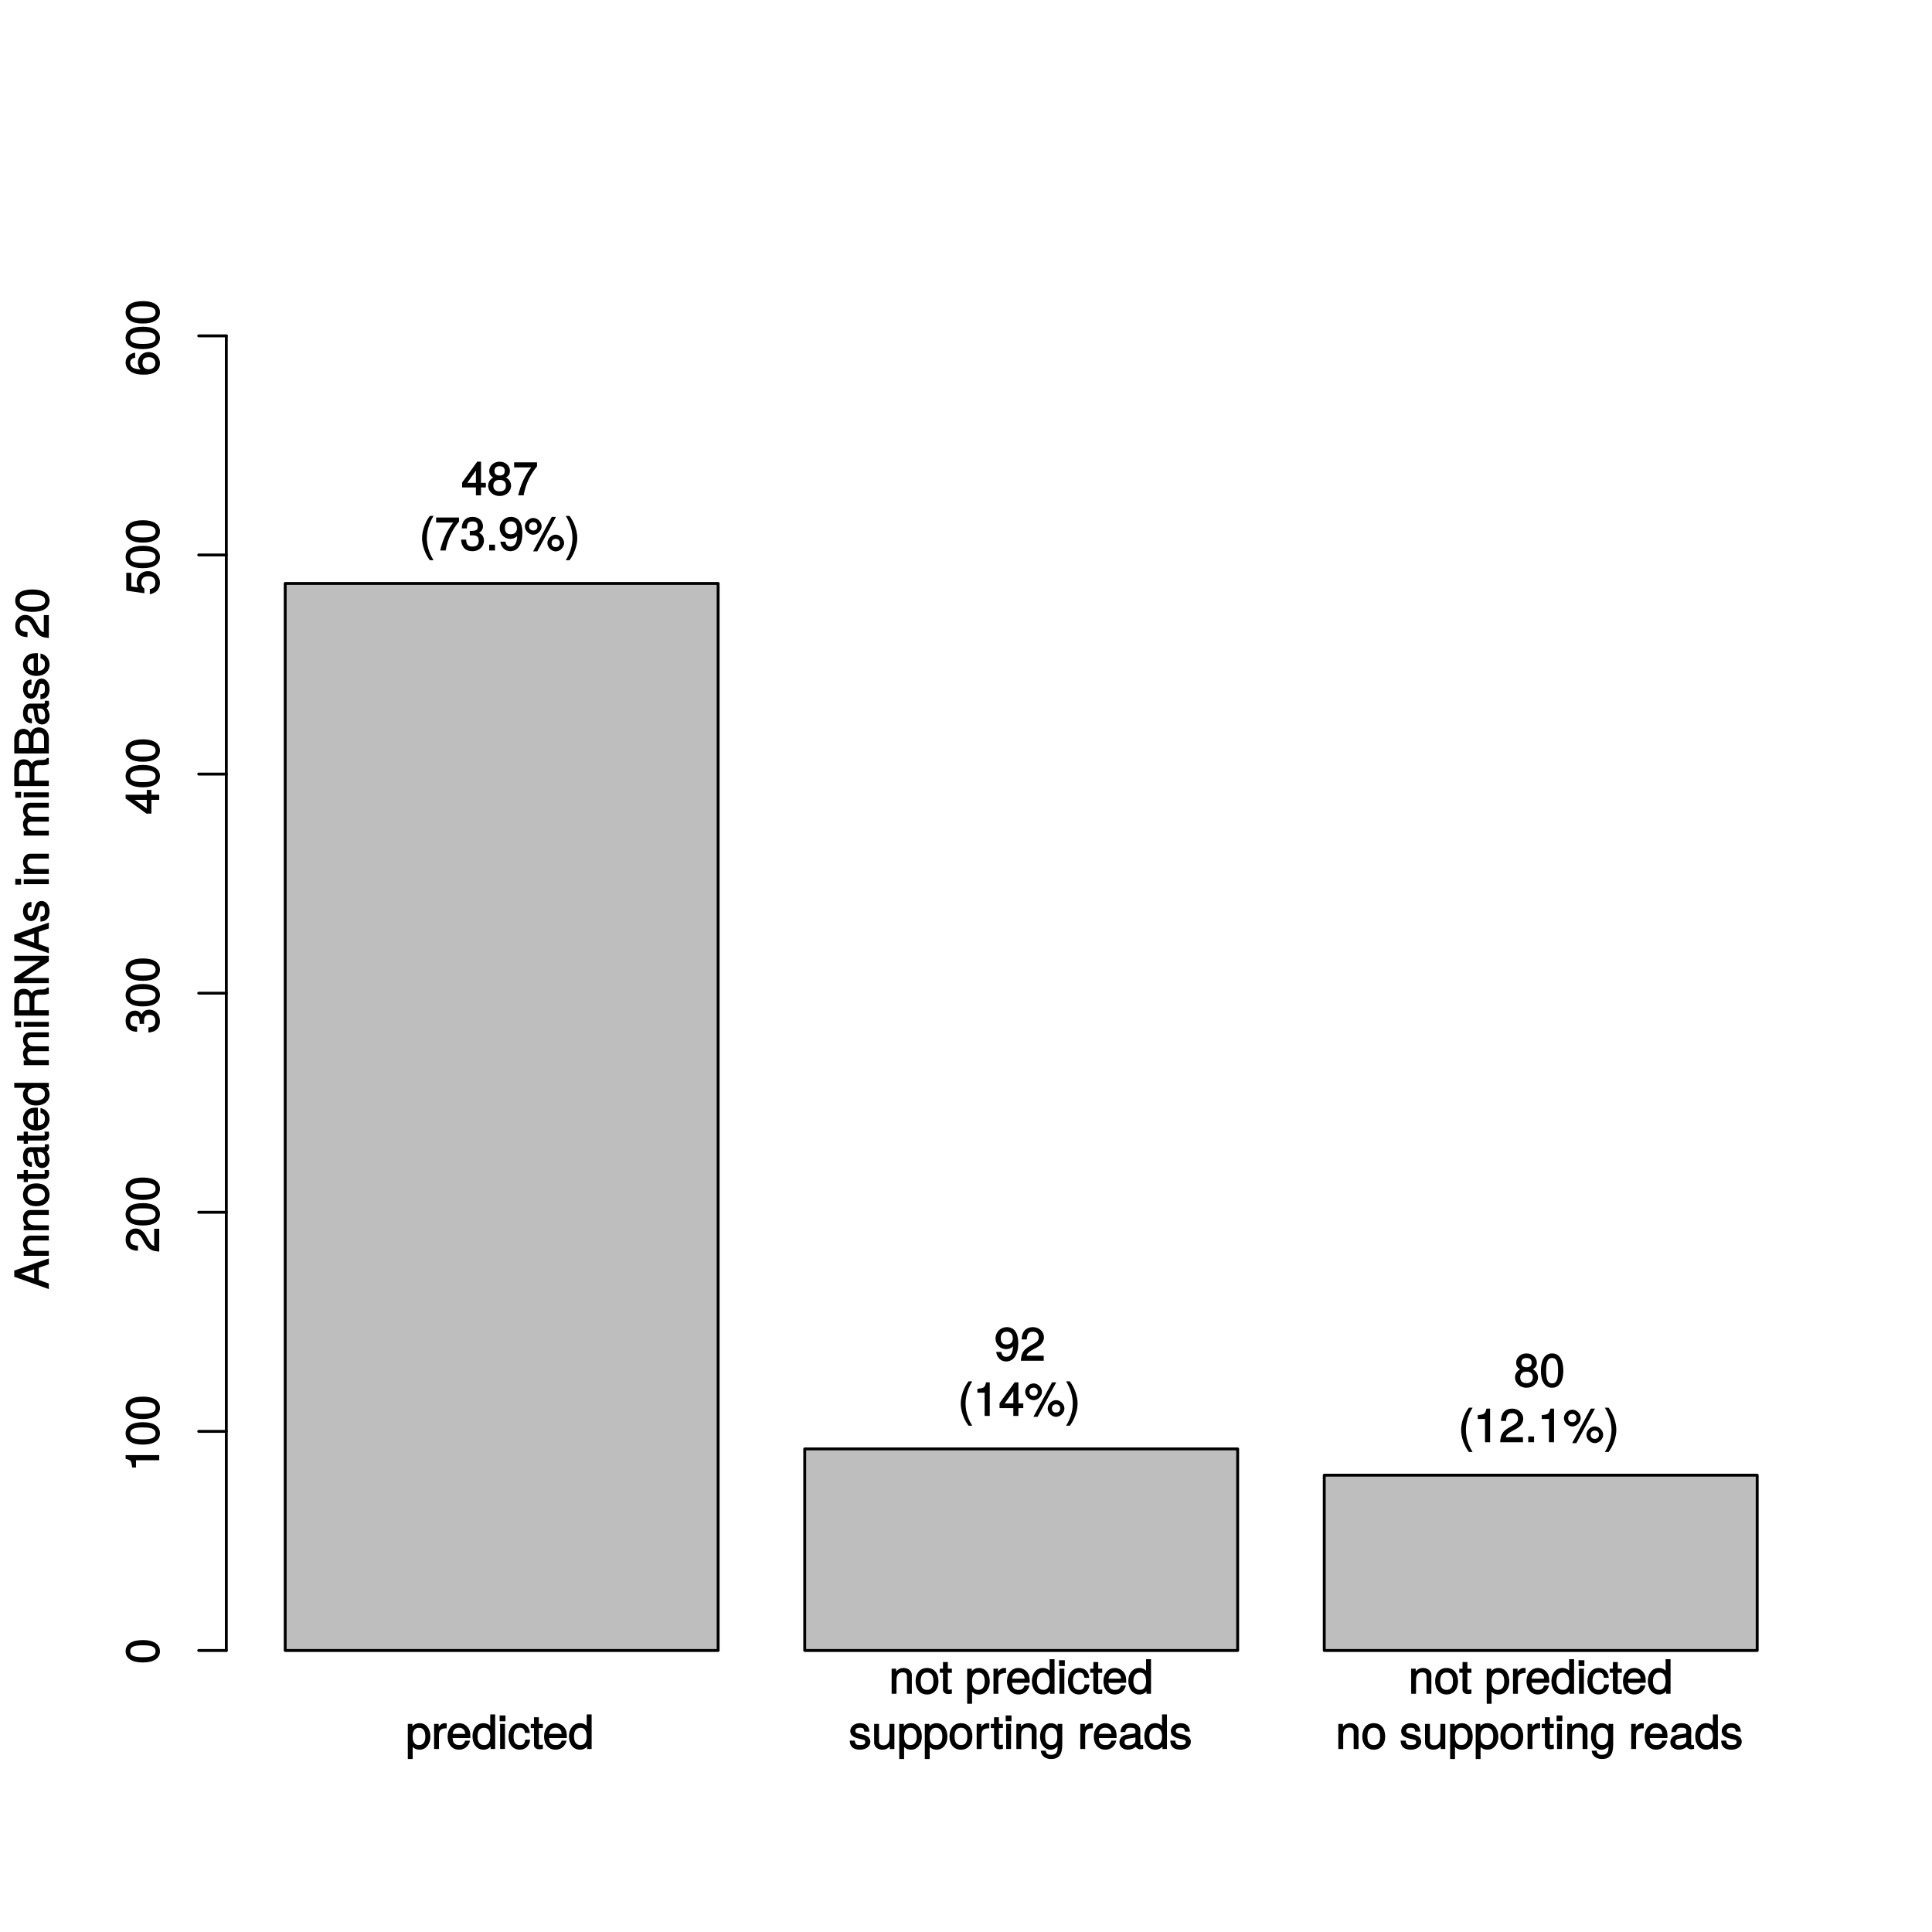 <?xml version="1.0" encoding="UTF-8"?>
<svg xmlns="http://www.w3.org/2000/svg" xmlns:xlink="http://www.w3.org/1999/xlink" width="504pt" height="504pt" viewBox="0 0 504 504" version="1.1">
<defs>
<g>
<symbol overflow="visible" id="glyph0-0">
<path style="stroke:none;" d=""/>
</symbol>
<symbol overflow="visible" id="glyph0-1">
<path style="stroke:none;" d="M 6.406 -3.219 C 6.406 -5.328 5.25 -6.734 3.578 -6.734 C 2.719 -6.734 1.938 -6.312 1.469 -5.562 L 1.703 -5.469 L 1.703 -6.547 L 0.516 -6.547 L 0.516 2.609 L 1.781 2.609 L 1.781 -0.891 L 1.547 -0.797 C 2.078 -0.141 2.766 0.188 3.594 0.188 C 5.203 0.188 6.406 -1.219 6.406 -3.219 Z M 5.094 -3.234 C 5.094 -1.812 4.5 -1.016 3.406 -1.016 C 2.359 -1.016 1.781 -1.75 1.781 -3.234 C 1.781 -4.703 2.359 -5.531 3.406 -5.531 C 4.516 -5.531 5.094 -4.734 5.094 -3.234 Z M 5.094 -3.234 "/>
</symbol>
<symbol overflow="visible" id="glyph0-2">
<path style="stroke:none;" d="M 3.984 -5.547 L 3.984 -6.688 C 3.688 -6.719 3.594 -6.734 3.469 -6.734 C 2.812 -6.734 2.219 -6.312 1.641 -5.375 L 1.891 -5.281 L 1.891 -6.547 L 0.703 -6.547 L 0.703 0 L 1.969 0 L 1.969 -3.391 C 1.969 -4.812 2.297 -5.391 3.984 -5.406 Z M 3.984 -5.547 "/>
</symbol>
<symbol overflow="visible" id="glyph0-3">
<path style="stroke:none;" d="M 6.281 -2.984 C 6.281 -3.906 6.219 -4.469 6.031 -4.938 C 5.625 -5.969 4.531 -6.734 3.359 -6.734 C 1.609 -6.734 0.344 -5.297 0.344 -3.234 C 0.344 -1.172 1.578 0.188 3.344 0.188 C 4.781 0.188 5.906 -0.766 6.188 -2.172 L 4.922 -2.172 C 4.594 -1.219 4.172 -1.016 3.375 -1.016 C 2.328 -1.016 1.688 -1.547 1.656 -2.859 L 6.281 -2.859 Z M 5.188 -3.781 C 5.188 -3.781 4.984 -3.922 4.984 -3.938 L 1.688 -3.938 C 1.766 -4.922 2.344 -5.547 3.344 -5.547 C 4.328 -5.547 4.938 -4.859 4.938 -3.875 Z M 5.188 -3.781 "/>
</symbol>
<symbol overflow="visible" id="glyph0-4">
<path style="stroke:none;" d="M 6.078 -0.125 L 6.078 -9.016 L 4.797 -9.016 L 4.797 -5.625 L 5.047 -5.719 C 4.625 -6.359 3.859 -6.734 3.016 -6.734 C 1.375 -6.734 0.172 -5.344 0.172 -3.344 C 0.172 -1.219 1.359 0.188 3.047 0.188 C 3.906 0.188 4.609 -0.188 5.141 -0.953 L 4.906 -1.062 L 4.906 0 L 6.078 0 Z M 4.797 -3.25 C 4.797 -1.797 4.25 -1.016 3.188 -1.016 C 2.094 -1.016 1.484 -1.812 1.484 -3.281 C 1.484 -4.734 2.094 -5.531 3.188 -5.531 C 4.266 -5.531 4.797 -4.703 4.797 -3.25 Z M 4.797 -3.25 "/>
</symbol>
<symbol overflow="visible" id="glyph0-5">
<path style="stroke:none;" d="M 1.969 -0.125 L 1.969 -6.547 L 0.703 -6.547 L 0.703 0 L 1.969 0 Z M 2.094 -7.375 L 2.094 -8.75 L 0.578 -8.75 L 0.578 -7.234 L 2.094 -7.234 Z M 2.094 -7.375 "/>
</symbol>
<symbol overflow="visible" id="glyph0-6">
<path style="stroke:none;" d="M 5.719 -2.422 L 4.594 -2.422 C 4.406 -1.281 4.031 -1.016 3.188 -1.016 C 2.078 -1.016 1.547 -1.734 1.547 -3.219 C 1.547 -4.781 2.062 -5.547 3.156 -5.547 C 4 -5.547 4.375 -5.188 4.531 -4.172 L 5.797 -4.172 C 5.656 -5.844 4.578 -6.734 3.172 -6.734 C 1.469 -6.734 0.234 -5.297 0.234 -3.219 C 0.234 -1.188 1.453 0.188 3.156 0.188 C 4.656 0.188 5.734 -0.859 5.875 -2.422 Z M 5.719 -2.422 "/>
</symbol>
<symbol overflow="visible" id="glyph0-7">
<path style="stroke:none;" d="M 3.188 -0.125 L 3.188 -1.156 C 2.922 -1.062 2.766 -1.062 2.562 -1.062 C 2.141 -1.062 2.141 -1.047 2.141 -1.484 L 2.141 -5.469 L 3.188 -5.469 L 3.188 -6.547 L 2.141 -6.547 L 2.141 -8.281 L 0.875 -8.281 L 0.875 -6.547 L 0.031 -6.547 L 0.031 -5.469 L 0.875 -5.469 L 0.875 -1.047 C 0.875 -0.406 1.453 0.078 2.234 0.078 C 2.469 0.078 2.719 0.062 3.188 -0.031 Z M 3.188 -0.125 "/>
</symbol>
<symbol overflow="visible" id="glyph0-8">
<path style="stroke:none;" d="M 5.969 -0.125 L 5.969 -4.891 C 5.969 -5.922 5.062 -6.734 3.859 -6.734 C 2.922 -6.734 2.203 -6.344 1.656 -5.453 L 1.891 -5.359 L 1.891 -6.547 L 0.703 -6.547 L 0.703 0 L 1.969 0 L 1.969 -3.594 C 1.969 -4.891 2.531 -5.594 3.547 -5.594 C 4.344 -5.594 4.703 -5.25 4.703 -4.484 L 4.703 0 L 5.969 0 Z M 5.969 -0.125 "/>
</symbol>
<symbol overflow="visible" id="glyph0-9">
<path style="stroke:none;" d="M 6.25 -3.234 C 6.25 -5.406 5.078 -6.734 3.266 -6.734 C 1.5 -6.734 0.281 -5.391 0.281 -3.281 C 0.281 -1.156 1.484 0.188 3.281 0.188 C 5.047 0.188 6.25 -1.156 6.25 -3.234 Z M 4.938 -3.234 C 4.938 -1.766 4.375 -1.016 3.281 -1.016 C 2.156 -1.016 1.609 -1.75 1.609 -3.281 C 1.609 -4.781 2.156 -5.547 3.281 -5.547 C 4.406 -5.547 4.938 -4.797 4.938 -3.234 Z M 4.938 -3.234 "/>
</symbol>
<symbol overflow="visible" id="glyph0-10">
<path style="stroke:none;" d=""/>
</symbol>
<symbol overflow="visible" id="glyph0-11">
<path style="stroke:none;" d="M 5.641 -1.891 C 5.641 -2.828 4.984 -3.438 3.734 -3.734 L 2.766 -3.953 C 1.953 -4.156 1.734 -4.281 1.734 -4.734 C 1.734 -5.297 2.125 -5.547 2.938 -5.547 C 3.75 -5.547 4.031 -5.328 4.062 -4.531 L 5.391 -4.531 C 5.375 -5.906 4.422 -6.734 2.969 -6.734 C 1.516 -6.734 0.422 -5.844 0.422 -4.688 C 0.422 -3.703 1.062 -3.094 2.562 -2.734 L 3.484 -2.516 C 4.188 -2.344 4.312 -2.266 4.312 -1.812 C 4.312 -1.219 3.875 -1.016 3 -1.016 C 2.094 -1.016 1.734 -1.094 1.578 -2.188 L 0.266 -2.188 C 0.312 -0.594 1.266 0.188 2.922 0.188 C 4.5 0.188 5.641 -0.688 5.641 -1.891 Z M 5.641 -1.891 "/>
</symbol>
<symbol overflow="visible" id="glyph0-12">
<path style="stroke:none;" d="M 5.922 -0.125 L 5.922 -6.547 L 4.641 -6.547 L 4.641 -2.953 C 4.641 -1.672 4.109 -0.953 3.078 -0.953 C 2.281 -0.953 1.906 -1.312 1.906 -2.062 L 1.906 -6.547 L 0.641 -6.547 L 0.641 -1.672 C 0.641 -0.625 1.562 0.188 2.781 0.188 C 3.703 0.188 4.391 -0.188 4.984 -1.016 L 4.734 -1.109 L 4.734 0 L 5.922 0 Z M 5.922 -0.125 "/>
</symbol>
<symbol overflow="visible" id="glyph0-13">
<path style="stroke:none;" d="M 6 -1.156 L 6 -6.547 L 4.797 -6.547 L 4.797 -5.516 L 5.047 -5.609 C 4.531 -6.344 3.828 -6.734 3.031 -6.734 C 1.422 -6.734 0.203 -5.25 0.203 -3.219 C 0.203 -1.234 1.469 0.188 2.938 0.188 C 3.734 0.188 4.375 -0.188 5.047 -0.984 L 4.797 -1.078 L 4.797 -0.656 C 4.797 1.016 4.266 1.516 3.094 1.516 C 2.297 1.516 1.828 1.359 1.688 0.453 L 0.391 0.453 C 0.516 1.781 1.578 2.609 3.062 2.609 C 5.031 2.609 6 1.609 6 -1.156 Z M 4.703 -3.234 C 4.703 -1.734 4.203 -1.016 3.141 -1.016 C 2.047 -1.016 1.531 -1.75 1.531 -3.281 C 1.531 -4.781 2.062 -5.547 3.125 -5.547 C 4.219 -5.547 4.703 -4.766 4.703 -3.234 Z M 4.703 -3.234 "/>
</symbol>
<symbol overflow="visible" id="glyph0-14">
<path style="stroke:none;" d="M 6.547 -0.156 L 6.547 -1.078 C 6.312 -1.016 6.266 -1.016 6.203 -1.016 C 5.859 -1.016 5.797 -1.062 5.797 -1.375 L 5.797 -4.891 C 5.797 -6 4.844 -6.734 3.297 -6.734 C 1.781 -6.734 0.703 -6.016 0.641 -4.422 L 1.906 -4.422 C 2 -5.328 2.328 -5.547 3.266 -5.547 C 4.156 -5.547 4.531 -5.344 4.531 -4.734 L 4.531 -4.469 C 4.531 -4.062 4.422 -4.016 3.625 -3.906 C 2.203 -3.734 1.984 -3.688 1.609 -3.531 C 0.875 -3.234 0.359 -2.531 0.359 -1.766 C 0.359 -0.625 1.297 0.188 2.562 0.188 C 3.375 0.188 4.25 -0.188 4.625 -0.594 C 4.672 -0.391 5.25 0.078 5.734 0.078 C 5.938 0.078 6.094 0.062 6.547 -0.047 Z M 4.531 -2.297 C 4.531 -1.406 3.75 -0.953 2.781 -0.953 C 2 -0.953 1.688 -1.109 1.688 -1.781 C 1.688 -2.453 1.984 -2.609 3.062 -2.766 C 4.109 -2.906 4.328 -2.953 4.531 -3.031 Z M 4.531 -2.297 "/>
</symbol>
<symbol overflow="visible" id="glyph0-15">
<path style="stroke:none;" d="M 6.375 -2.172 L 6.375 -3.25 L 5.109 -3.25 L 5.109 -8.766 L 4.125 -8.766 L 0.188 -3.328 L 0.188 -2.047 L 3.781 -2.047 L 3.781 0 L 5.109 0 L 5.109 -2.047 L 6.375 -2.047 Z M 3.922 -3.25 L 1.516 -3.25 L 4.016 -6.75 L 3.781 -6.844 L 3.781 -3.25 Z M 3.922 -3.25 "/>
</symbol>
<symbol overflow="visible" id="glyph0-16">
<path style="stroke:none;" d="M 6.281 -2.531 C 6.281 -3.484 5.672 -4.266 4.953 -4.625 C 5.656 -5.047 5.984 -5.562 5.984 -6.375 C 5.984 -7.703 4.812 -8.766 3.297 -8.766 C 1.797 -8.766 0.594 -7.703 0.594 -6.375 C 0.594 -5.578 0.922 -5.047 1.625 -4.625 C 0.922 -4.266 0.297 -3.484 0.297 -2.547 C 0.297 -0.984 1.625 0.188 3.297 0.188 C 4.984 0.188 6.281 -0.984 6.281 -2.531 Z M 4.625 -6.344 C 4.625 -5.562 4.188 -5.156 3.297 -5.156 C 2.406 -5.156 1.953 -5.562 1.953 -6.359 C 1.953 -7.172 2.406 -7.578 3.297 -7.578 C 4.203 -7.578 4.625 -7.172 4.625 -6.344 Z M 4.938 -2.516 C 4.938 -1.516 4.359 -1.016 3.281 -1.016 C 2.25 -1.016 1.656 -1.531 1.656 -2.516 C 1.656 -3.516 2.25 -4.016 3.297 -4.016 C 4.359 -4.016 4.938 -3.516 4.938 -2.516 Z M 4.938 -2.516 "/>
</symbol>
<symbol overflow="visible" id="glyph0-17">
<path style="stroke:none;" d="M 6.375 -7.578 L 6.375 -8.594 L 0.406 -8.594 L 0.406 -7.281 L 4.859 -7.281 C 3.344 -5.375 2.109 -2.797 1.469 0 L 2.891 0 C 3.391 -2.875 4.547 -5.359 6.375 -7.531 Z M 6.375 -7.578 "/>
</symbol>
<symbol overflow="visible" id="glyph0-18">
<path style="stroke:none;" d="M 3.594 2.312 C 2.531 0.594 1.984 -1.312 1.984 -3.234 C 1.984 -5.141 2.531 -7.078 3.734 -9.016 L 2.766 -9.016 C 1.531 -7.406 0.734 -5.125 0.734 -3.234 C 0.734 -1.344 1.531 0.938 2.766 2.547 L 3.734 2.547 Z M 3.594 2.312 "/>
</symbol>
<symbol overflow="visible" id="glyph0-19">
<path style="stroke:none;" d="M 6.203 -2.609 C 6.203 -3.641 5.656 -4.375 4.625 -4.719 L 4.625 -4.453 C 5.422 -4.766 5.953 -5.453 5.953 -6.297 C 5.953 -7.766 4.844 -8.766 3.234 -8.766 C 1.516 -8.766 0.453 -7.703 0.422 -5.766 L 1.75 -5.766 C 1.781 -7.156 2.156 -7.578 3.234 -7.578 C 4.172 -7.578 4.594 -7.156 4.594 -6.266 C 4.594 -5.359 4.344 -5.109 2.516 -5.109 L 2.516 -3.953 L 3.234 -3.953 C 4.391 -3.953 4.844 -3.547 4.844 -2.594 C 4.844 -1.531 4.328 -1.016 3.234 -1.016 C 2.078 -1.016 1.641 -1.469 1.562 -2.828 L 0.234 -2.828 C 0.375 -0.797 1.453 0.188 3.188 0.188 C 4.938 0.188 6.203 -1 6.203 -2.609 Z M 6.203 -2.609 "/>
</symbol>
<symbol overflow="visible" id="glyph0-20">
<path style="stroke:none;" d="M 2.422 -0.125 L 2.422 -1.516 L 0.906 -1.516 L 0.906 0 L 2.422 0 Z M 2.422 -0.125 "/>
</symbol>
<symbol overflow="visible" id="glyph0-21">
<path style="stroke:none;" d="M 6.234 -4.578 C 6.234 -7.25 5.188 -8.766 3.234 -8.766 C 1.625 -8.766 0.312 -7.484 0.312 -5.812 C 0.312 -4.234 1.531 -3.031 3.078 -3.031 C 3.875 -3.031 4.562 -3.359 5.109 -4.016 L 4.875 -4.109 C 4.859 -2.047 4.328 -1.016 3.125 -1.016 C 2.375 -1.016 1.984 -1.359 1.797 -2.297 L 0.469 -2.297 C 0.703 -0.781 1.75 0.188 3.047 0.188 C 5.047 0.188 6.234 -1.641 6.234 -4.578 Z M 4.812 -5.844 C 4.812 -4.797 4.219 -4.234 3.188 -4.234 C 2.172 -4.234 1.672 -4.766 1.672 -5.906 C 1.672 -6.984 2.25 -7.578 3.234 -7.578 C 4.219 -7.578 4.812 -6.953 4.812 -5.844 Z M 4.812 -5.844 "/>
</symbol>
<symbol overflow="visible" id="glyph0-22">
<path style="stroke:none;" d="M 4.578 -6.281 C 4.578 -7.438 3.547 -8.484 2.391 -8.484 C 1.266 -8.484 0.203 -7.422 0.203 -6.297 C 0.203 -5.172 1.266 -4.109 2.406 -4.109 C 3.516 -4.109 4.578 -5.172 4.578 -6.281 Z M 3.469 -6.281 C 3.469 -5.625 3.062 -5.219 2.406 -5.219 C 1.734 -5.219 1.312 -5.641 1.312 -6.297 C 1.312 -6.969 1.734 -7.375 2.391 -7.375 C 3.078 -7.375 3.469 -6.969 3.469 -6.281 Z M 8.094 -8.766 L 7.219 -8.766 L 2.344 0.234 L 3.438 0.234 L 8.312 -8.766 Z M 10.438 -1.938 C 10.438 -3.078 9.406 -4.125 8.25 -4.125 C 7.141 -4.125 6.078 -3.078 6.078 -1.953 C 6.078 -0.828 7.141 0.234 8.266 0.234 C 9.375 0.234 10.438 -0.828 10.438 -1.938 Z M 9.344 -1.938 C 9.344 -1.281 8.922 -0.875 8.266 -0.875 C 7.594 -0.875 7.172 -1.281 7.172 -1.953 C 7.172 -2.609 7.594 -3.031 8.25 -3.031 C 8.938 -3.031 9.344 -2.609 9.344 -1.938 Z M 9.344 -1.938 "/>
</symbol>
<symbol overflow="visible" id="glyph0-23">
<path style="stroke:none;" d="M 3.203 -3.234 C 3.203 -5.125 2.406 -7.406 1.172 -9.016 L 0.203 -9.016 C 1.406 -7.062 1.953 -5.141 1.953 -3.234 C 1.953 -1.312 1.406 0.609 0.203 2.547 L 1.172 2.547 C 2.406 0.938 3.203 -1.344 3.203 -3.234 Z M 3.203 -3.234 "/>
</symbol>
<symbol overflow="visible" id="glyph0-24">
<path style="stroke:none;" d="M 6.266 -6.141 C 6.266 -7.578 5.016 -8.766 3.406 -8.766 C 1.672 -8.766 0.516 -7.75 0.453 -5.562 L 1.781 -5.562 C 1.875 -7.109 2.328 -7.578 3.375 -7.578 C 4.328 -7.578 4.906 -7.031 4.906 -6.125 C 4.906 -5.453 4.547 -4.969 3.797 -4.531 L 2.688 -3.906 C 0.906 -2.906 0.359 -2 0.25 0 L 6.203 0 L 6.203 -1.312 L 1.75 -1.312 C 1.844 -1.875 2.188 -2.219 3.234 -2.828 L 4.422 -3.484 C 5.609 -4.109 6.266 -5.094 6.266 -6.141 Z M 6.266 -6.141 "/>
</symbol>
<symbol overflow="visible" id="glyph0-25">
<path style="stroke:none;" d="M 4.297 -0.125 L 4.297 -8.766 L 3.359 -8.766 C 2.953 -7.328 2.859 -7.281 1.078 -7.062 L 1.078 -6.062 L 2.969 -6.062 L 2.969 0 L 4.297 0 Z M 4.297 -0.125 "/>
</symbol>
<symbol overflow="visible" id="glyph0-26">
<path style="stroke:none;" d="M 6.219 -4.219 C 6.219 -7.172 5.141 -8.766 3.297 -8.766 C 1.469 -8.766 0.375 -7.156 0.375 -4.297 C 0.375 -1.422 1.469 0.188 3.297 0.188 C 5.094 0.188 6.219 -1.422 6.219 -4.219 Z M 4.859 -4.312 C 4.859 -1.906 4.453 -0.953 3.281 -0.953 C 2.156 -0.953 1.734 -1.953 1.734 -4.281 C 1.734 -6.609 2.156 -7.578 3.297 -7.578 C 4.438 -7.578 4.859 -6.594 4.859 -4.312 Z M 4.859 -4.312 "/>
</symbol>
<symbol overflow="visible" id="glyph1-0">
<path style="stroke:none;" d=""/>
</symbol>
<symbol overflow="visible" id="glyph1-1">
<path style="stroke:none;" d="M -0.125 -7.969 L -9.016 -4.844 L -9.016 -3.234 L 0 -0.016 L 0 -1.469 L -2.625 -2.406 L -2.625 -5.594 L 0 -6.484 L 0 -8.016 Z M -3.828 -5.375 L -3.828 -2.766 L -7.688 -4.156 L -7.688 -3.891 L -3.828 -5.188 Z M -3.828 -5.375 "/>
</symbol>
<symbol overflow="visible" id="glyph1-2">
<path style="stroke:none;" d="M -0.125 -5.969 L -4.891 -5.969 C -5.922 -5.969 -6.734 -5.062 -6.734 -3.859 C -6.734 -2.922 -6.344 -2.203 -5.453 -1.656 L -5.359 -1.891 L -6.547 -1.891 L -6.547 -0.703 L 0 -0.703 L 0 -1.969 L -3.594 -1.969 C -4.891 -1.969 -5.594 -2.531 -5.594 -3.547 C -5.594 -4.344 -5.25 -4.703 -4.484 -4.703 L 0 -4.703 L 0 -5.969 Z M -0.125 -5.969 "/>
</symbol>
<symbol overflow="visible" id="glyph1-3">
<path style="stroke:none;" d="M -3.234 -6.25 C -5.406 -6.25 -6.734 -5.078 -6.734 -3.266 C -6.734 -1.5 -5.391 -0.281 -3.281 -0.281 C -1.156 -0.281 0.188 -1.484 0.188 -3.281 C 0.188 -5.047 -1.156 -6.25 -3.234 -6.25 Z M -3.234 -4.938 C -1.766 -4.938 -1.016 -4.375 -1.016 -3.281 C -1.016 -2.156 -1.75 -1.609 -3.281 -1.609 C -4.781 -1.609 -5.547 -2.156 -5.547 -3.281 C -5.547 -4.406 -4.797 -4.938 -3.234 -4.938 Z M -3.234 -4.938 "/>
</symbol>
<symbol overflow="visible" id="glyph1-4">
<path style="stroke:none;" d="M -0.125 -3.188 L -1.156 -3.188 C -1.062 -2.922 -1.062 -2.766 -1.062 -2.562 C -1.062 -2.141 -1.047 -2.141 -1.484 -2.141 L -5.469 -2.141 L -5.469 -3.188 L -6.547 -3.188 L -6.547 -2.141 L -8.281 -2.141 L -8.281 -0.875 L -6.547 -0.875 L -6.547 -0.031 L -5.469 -0.031 L -5.469 -0.875 L -1.047 -0.875 C -0.406 -0.875 0.078 -1.453 0.078 -2.234 C 0.078 -2.469 0.062 -2.719 -0.031 -3.188 Z M -0.125 -3.188 "/>
</symbol>
<symbol overflow="visible" id="glyph1-5">
<path style="stroke:none;" d="M -0.156 -6.547 L -1.078 -6.547 C -1.016 -6.312 -1.016 -6.266 -1.016 -6.203 C -1.016 -5.859 -1.062 -5.797 -1.375 -5.797 L -4.891 -5.797 C -6 -5.797 -6.734 -4.844 -6.734 -3.297 C -6.734 -1.781 -6.016 -0.703 -4.422 -0.641 L -4.422 -1.906 C -5.328 -2 -5.547 -2.328 -5.547 -3.266 C -5.547 -4.156 -5.344 -4.531 -4.734 -4.531 L -4.469 -4.531 C -4.062 -4.531 -4.016 -4.422 -3.906 -3.625 C -3.734 -2.203 -3.688 -1.984 -3.531 -1.609 C -3.234 -0.875 -2.531 -0.359 -1.766 -0.359 C -0.625 -0.359 0.188 -1.297 0.188 -2.562 C 0.188 -3.375 -0.188 -4.25 -0.594 -4.625 C -0.391 -4.672 0.078 -5.25 0.078 -5.734 C 0.078 -5.938 0.062 -6.094 -0.047 -6.547 Z M -2.297 -4.531 C -1.406 -4.531 -0.953 -3.75 -0.953 -2.781 C -0.953 -2 -1.109 -1.688 -1.781 -1.688 C -2.453 -1.688 -2.609 -1.984 -2.766 -3.062 C -2.906 -4.109 -2.953 -4.328 -3.031 -4.531 Z M -2.297 -4.531 "/>
</symbol>
<symbol overflow="visible" id="glyph1-6">
<path style="stroke:none;" d="M -2.984 -6.281 C -3.906 -6.281 -4.469 -6.219 -4.938 -6.031 C -5.969 -5.625 -6.734 -4.531 -6.734 -3.359 C -6.734 -1.609 -5.297 -0.344 -3.234 -0.344 C -1.172 -0.344 0.188 -1.578 0.188 -3.344 C 0.188 -4.781 -0.766 -5.906 -2.172 -6.188 L -2.172 -4.922 C -1.219 -4.594 -1.016 -4.172 -1.016 -3.375 C -1.016 -2.328 -1.547 -1.688 -2.859 -1.656 L -2.859 -6.281 Z M -3.781 -5.188 C -3.781 -5.188 -3.922 -4.984 -3.938 -4.984 L -3.938 -1.688 C -4.922 -1.766 -5.547 -2.344 -5.547 -3.344 C -5.547 -4.328 -4.859 -4.938 -3.875 -4.938 Z M -3.781 -5.188 "/>
</symbol>
<symbol overflow="visible" id="glyph1-7">
<path style="stroke:none;" d="M -0.125 -6.078 L -9.016 -6.078 L -9.016 -4.797 L -5.625 -4.797 L -5.719 -5.047 C -6.359 -4.625 -6.734 -3.859 -6.734 -3.016 C -6.734 -1.375 -5.344 -0.172 -3.344 -0.172 C -1.219 -0.172 0.188 -1.359 0.188 -3.047 C 0.188 -3.906 -0.188 -4.609 -0.953 -5.141 L -1.062 -4.906 L 0 -4.906 L 0 -6.078 Z M -3.25 -4.797 C -1.797 -4.797 -1.016 -4.25 -1.016 -3.188 C -1.016 -2.094 -1.812 -1.484 -3.281 -1.484 C -4.734 -1.484 -5.531 -2.094 -5.531 -3.188 C -5.531 -4.266 -4.703 -4.797 -3.25 -4.797 Z M -3.25 -4.797 "/>
</symbol>
<symbol overflow="visible" id="glyph1-8">
<path style="stroke:none;" d=""/>
</symbol>
<symbol overflow="visible" id="glyph1-9">
<path style="stroke:none;" d="M -0.125 -9.25 L -4.844 -9.25 C -5.969 -9.25 -6.734 -8.5 -6.734 -7.312 C -6.734 -6.484 -6.438 -5.875 -5.875 -5.406 C -6.406 -5.109 -6.734 -4.516 -6.734 -3.703 C -6.734 -2.859 -6.391 -2.203 -5.625 -1.656 L -5.531 -1.891 L -6.547 -1.891 L -6.547 -0.703 L 0 -0.703 L 0 -1.984 L -4.078 -1.984 C -4.984 -1.984 -5.594 -2.516 -5.594 -3.328 C -5.594 -4.062 -5.266 -4.344 -4.469 -4.344 L 0 -4.344 L 0 -5.609 L -4.078 -5.609 C -4.984 -5.609 -5.594 -6.156 -5.594 -6.969 C -5.594 -7.703 -5.25 -7.984 -4.469 -7.984 L 0 -7.984 L 0 -9.25 Z M -0.125 -9.25 "/>
</symbol>
<symbol overflow="visible" id="glyph1-10">
<path style="stroke:none;" d="M -0.125 -1.969 L -6.547 -1.969 L -6.547 -0.703 L 0 -0.703 L 0 -1.969 Z M -7.375 -2.094 L -8.75 -2.094 L -8.75 -0.578 L -7.234 -0.578 L -7.234 -2.094 Z M -7.375 -2.094 "/>
</symbol>
<symbol overflow="visible" id="glyph1-11">
<path style="stroke:none;" d="M -0.125 -8.281 L -0.484 -8.281 C -0.797 -7.828 -1.016 -7.766 -2.172 -7.75 C -3.609 -7.734 -4.172 -7.375 -4.578 -6.438 L -4.312 -6.438 C -4.797 -7.422 -5.547 -7.938 -6.547 -7.938 C -8.047 -7.938 -9.016 -6.859 -9.016 -5.141 L -9.016 -0.969 L 0 -0.969 L 0 -2.359 L -3.766 -2.359 L -3.766 -5.109 C -3.766 -6.094 -3.422 -6.422 -2.344 -6.406 L -1.562 -6.391 C -1.016 -6.391 -0.484 -6.484 0 -6.703 L 0 -8.281 Z M -6.391 -6.5 C -5.359 -6.5 -5.016 -6.125 -5.016 -4.938 L -5.016 -2.359 L -7.766 -2.359 L -7.766 -4.938 C -7.766 -6.188 -7.375 -6.5 -6.391 -6.5 Z M -6.391 -6.5 "/>
</symbol>
<symbol overflow="visible" id="glyph1-12">
<path style="stroke:none;" d="M -0.125 -7.891 L -9.016 -7.891 L -9.016 -6.547 L -1.734 -6.547 L -1.828 -6.797 L -9.016 -2.188 L -9.016 -0.766 L 0 -0.766 L 0 -2.094 L -7.219 -2.094 L -7.125 -1.859 L 0 -6.422 L 0 -7.891 Z M -0.125 -7.891 "/>
</symbol>
<symbol overflow="visible" id="glyph1-13">
<path style="stroke:none;" d="M -1.891 -5.641 C -2.828 -5.641 -3.438 -4.984 -3.734 -3.734 L -3.953 -2.766 C -4.156 -1.953 -4.281 -1.734 -4.734 -1.734 C -5.297 -1.734 -5.547 -2.125 -5.547 -2.938 C -5.547 -3.75 -5.328 -4.031 -4.531 -4.062 L -4.531 -5.391 C -5.906 -5.375 -6.734 -4.422 -6.734 -2.969 C -6.734 -1.516 -5.844 -0.422 -4.688 -0.422 C -3.703 -0.422 -3.094 -1.062 -2.734 -2.562 L -2.516 -3.484 C -2.344 -4.188 -2.266 -4.312 -1.812 -4.312 C -1.219 -4.312 -1.016 -3.875 -1.016 -3 C -1.016 -2.094 -1.094 -1.734 -2.188 -1.578 L -2.188 -0.266 C -0.594 -0.312 0.188 -1.266 0.188 -2.922 C 0.188 -4.5 -0.688 -5.641 -1.891 -5.641 Z M -1.891 -5.641 "/>
</symbol>
<symbol overflow="visible" id="glyph1-14">
<path style="stroke:none;" d="M -2.625 -7.609 C -3.688 -7.609 -4.453 -7 -4.891 -5.875 L -4.625 -5.875 C -4.984 -6.672 -5.766 -7.219 -6.656 -7.219 C -7.938 -7.219 -9.016 -6.156 -9.016 -4.5 L -9.016 -0.797 L 0 -0.797 L 0 -4.891 C 0 -6.469 -1.188 -7.609 -2.625 -7.609 Z M -6.5 -5.828 C -5.609 -5.828 -5.25 -5.453 -5.25 -4.219 L -5.25 -2.203 L -7.766 -2.203 L -7.766 -4.219 C -7.766 -5.453 -7.391 -5.828 -6.5 -5.828 Z M -2.609 -6.219 C -1.781 -6.219 -1.25 -5.844 -1.25 -4.781 L -1.25 -2.203 L -4 -2.203 L -4 -4.781 C -4 -5.844 -3.469 -6.219 -2.609 -6.219 Z M -2.609 -6.219 "/>
</symbol>
<symbol overflow="visible" id="glyph1-15">
<path style="stroke:none;" d="M -6.141 -6.266 C -7.578 -6.266 -8.766 -5.016 -8.766 -3.406 C -8.766 -1.672 -7.75 -0.516 -5.562 -0.453 L -5.562 -1.781 C -7.109 -1.875 -7.578 -2.328 -7.578 -3.375 C -7.578 -4.328 -7.031 -4.906 -6.125 -4.906 C -5.453 -4.906 -4.969 -4.547 -4.531 -3.797 L -3.906 -2.688 C -2.906 -0.906 -2 -0.359 0 -0.25 L 0 -6.203 L -1.312 -6.203 L -1.312 -1.75 C -1.875 -1.844 -2.219 -2.188 -2.828 -3.234 L -3.484 -4.422 C -4.109 -5.609 -5.094 -6.266 -6.141 -6.266 Z M -6.141 -6.266 "/>
</symbol>
<symbol overflow="visible" id="glyph1-16">
<path style="stroke:none;" d="M -4.219 -6.219 C -7.172 -6.219 -8.766 -5.141 -8.766 -3.297 C -8.766 -1.469 -7.156 -0.375 -4.297 -0.375 C -1.422 -0.375 0.188 -1.469 0.188 -3.297 C 0.188 -5.094 -1.422 -6.219 -4.219 -6.219 Z M -4.312 -4.859 C -1.906 -4.859 -0.953 -4.453 -0.953 -3.281 C -0.953 -2.156 -1.953 -1.734 -4.281 -1.734 C -6.609 -1.734 -7.578 -2.156 -7.578 -3.297 C -7.578 -4.438 -6.594 -4.859 -4.312 -4.859 Z M -4.312 -4.859 "/>
</symbol>
<symbol overflow="visible" id="glyph1-17">
<path style="stroke:none;" d="M -0.125 -4.297 L -8.766 -4.297 L -8.766 -3.359 C -7.328 -2.953 -7.281 -2.859 -7.062 -1.078 L -6.062 -1.078 L -6.062 -2.969 L 0 -2.969 L 0 -4.297 Z M -0.125 -4.297 "/>
</symbol>
<symbol overflow="visible" id="glyph1-18">
<path style="stroke:none;" d="M -2.609 -6.203 C -3.641 -6.203 -4.375 -5.656 -4.719 -4.625 L -4.453 -4.625 C -4.766 -5.422 -5.453 -5.953 -6.297 -5.953 C -7.766 -5.953 -8.766 -4.844 -8.766 -3.234 C -8.766 -1.516 -7.703 -0.453 -5.766 -0.422 L -5.766 -1.75 C -7.156 -1.781 -7.578 -2.156 -7.578 -3.234 C -7.578 -4.172 -7.156 -4.594 -6.266 -4.594 C -5.359 -4.594 -5.109 -4.344 -5.109 -2.516 L -3.953 -2.516 L -3.953 -3.234 C -3.953 -4.391 -3.547 -4.844 -2.594 -4.844 C -1.531 -4.844 -1.016 -4.328 -1.016 -3.234 C -1.016 -2.078 -1.469 -1.641 -2.828 -1.562 L -2.828 -0.234 C -0.797 -0.375 0.188 -1.453 0.188 -3.188 C 0.188 -4.938 -1 -6.203 -2.609 -6.203 Z M -2.609 -6.203 "/>
</symbol>
<symbol overflow="visible" id="glyph1-19">
<path style="stroke:none;" d="M -2.172 -6.375 L -3.25 -6.375 L -3.25 -5.109 L -8.766 -5.109 L -8.766 -4.125 L -3.328 -0.188 L -2.047 -0.188 L -2.047 -3.781 L 0 -3.781 L 0 -5.109 L -2.047 -5.109 L -2.047 -6.375 Z M -3.25 -3.922 L -3.25 -1.516 L -6.75 -4.016 L -6.844 -3.781 L -3.25 -3.781 Z M -3.25 -3.922 "/>
</symbol>
<symbol overflow="visible" id="glyph1-20">
<path style="stroke:none;" d="M -2.953 -6.281 C -4.625 -6.281 -5.875 -5.047 -5.875 -3.406 C -5.875 -2.812 -5.672 -2.219 -5.516 -2.016 L -7.281 -2.281 L -7.281 -5.844 L -8.594 -5.844 L -8.594 -1.203 L -3.875 -0.516 L -3.875 -1.719 C -4.5 -2.25 -4.672 -2.562 -4.672 -3.219 C -4.672 -4.359 -4.062 -4.938 -2.812 -4.938 C -1.578 -4.938 -1.016 -4.375 -1.016 -3.219 C -1.016 -2.297 -1.359 -1.859 -2.453 -1.578 L -2.453 -0.25 C -0.625 -0.625 0.188 -1.734 0.188 -3.234 C 0.188 -4.953 -1.156 -6.281 -2.953 -6.281 Z M -2.953 -6.281 "/>
</symbol>
<symbol overflow="visible" id="glyph1-21">
<path style="stroke:none;" d="M -2.766 -6.281 C -4.359 -6.281 -5.562 -5.078 -5.562 -3.547 C -5.562 -2.719 -5.203 -1.938 -4.578 -1.484 L -4.469 -1.734 C -6.547 -1.734 -7.578 -2.281 -7.578 -3.484 C -7.578 -4.234 -7.234 -4.609 -6.281 -4.797 L -6.281 -6.125 C -7.812 -5.906 -8.766 -4.859 -8.766 -3.562 C -8.766 -1.578 -6.969 -0.375 -4.016 -0.375 C -1.359 -0.375 0.188 -1.422 0.188 -3.375 C 0.188 -4.984 -1.109 -6.281 -2.766 -6.281 Z M -2.688 -4.938 C -1.625 -4.938 -1.016 -4.359 -1.016 -3.391 C -1.016 -2.406 -1.656 -1.781 -2.75 -1.781 C -3.797 -1.781 -4.359 -2.375 -4.359 -3.422 C -4.359 -4.438 -3.828 -4.938 -2.688 -4.938 Z M -2.688 -4.938 "/>
</symbol>
</g>
</defs>
<g id="surface61">
<rect x="0" y="0" width="504" height="504" style="fill:rgb(100%,100%,100%);fill-opacity:1;stroke:none;"/>
<path style="fill-rule:nonzero;fill:rgb(74.51%,74.51%,74.51%);fill-opacity:1;stroke-width:0.75;stroke-linecap:round;stroke-linejoin:round;stroke:rgb(0%,0%,0%);stroke-opacity:1;stroke-miterlimit:10;" d="M 74.398 430.559 L 187.34 430.559 L 187.34 152.203 L 74.398 152.203 Z M 74.398 430.559 "/>
<path style="fill-rule:nonzero;fill:rgb(74.51%,74.51%,74.51%);fill-opacity:1;stroke-width:0.75;stroke-linecap:round;stroke-linejoin:round;stroke:rgb(0%,0%,0%);stroke-opacity:1;stroke-miterlimit:10;" d="M 209.93 430.559 L 322.871 430.559 L 322.871 377.973 L 209.93 377.973 Z M 209.93 430.559 "/>
<path style="fill-rule:nonzero;fill:rgb(74.51%,74.51%,74.51%);fill-opacity:1;stroke-width:0.75;stroke-linecap:round;stroke-linejoin:round;stroke:rgb(0%,0%,0%);stroke-opacity:1;stroke-miterlimit:10;" d="M 345.457 430.559 L 458.398 430.559 L 458.398 384.832 L 345.457 384.832 Z M 345.457 430.559 "/>
<g style="fill:rgb(0%,0%,0%);fill-opacity:1;">
  <use xlink:href="#glyph0-1" x="105.871" y="456.257"/>
  <use xlink:href="#glyph0-2" x="112.543" y="456.257"/>
  <use xlink:href="#glyph0-3" x="116.42" y="456.257"/>
  <use xlink:href="#glyph0-4" x="123.092" y="456.257"/>
  <use xlink:href="#glyph0-5" x="129.764" y="456.257"/>
  <use xlink:href="#glyph0-6" x="132.428" y="456.257"/>
  <use xlink:href="#glyph0-7" x="138.428" y="456.257"/>
  <use xlink:href="#glyph0-3" x="141.584" y="456.257"/>
  <use xlink:href="#glyph0-4" x="148.256" y="456.257"/>
</g>
<g style="fill:rgb(0%,0%,0%);fill-opacity:1;">
  <use xlink:href="#glyph0-8" x="231.898" y="441.854"/>
  <use xlink:href="#glyph0-9" x="238.57" y="441.854"/>
  <use xlink:href="#glyph0-7" x="245.123" y="441.854"/>
  <use xlink:href="#glyph0-10" x="248.459" y="441.854"/>
  <use xlink:href="#glyph0-1" x="251.795" y="441.854"/>
  <use xlink:href="#glyph0-2" x="258.467" y="441.854"/>
  <use xlink:href="#glyph0-3" x="262.344" y="441.854"/>
  <use xlink:href="#glyph0-4" x="269.016" y="441.854"/>
  <use xlink:href="#glyph0-5" x="275.688" y="441.854"/>
  <use xlink:href="#glyph0-6" x="278.352" y="441.854"/>
  <use xlink:href="#glyph0-7" x="284.352" y="441.854"/>
  <use xlink:href="#glyph0-3" x="287.508" y="441.854"/>
  <use xlink:href="#glyph0-4" x="294.18" y="441.854"/>
</g>
<g style="fill:rgb(0%,0%,0%);fill-opacity:1;">
  <use xlink:href="#glyph0-11" x="221.398" y="456.257"/>
  <use xlink:href="#glyph0-12" x="227.398" y="456.257"/>
  <use xlink:href="#glyph0-1" x="234.07" y="456.257"/>
  <use xlink:href="#glyph0-1" x="240.742" y="456.257"/>
  <use xlink:href="#glyph0-9" x="247.414" y="456.257"/>
  <use xlink:href="#glyph0-2" x="254.086" y="456.257"/>
  <use xlink:href="#glyph0-7" x="258.441" y="456.257"/>
  <use xlink:href="#glyph0-5" x="261.777" y="456.257"/>
  <use xlink:href="#glyph0-8" x="264.441" y="456.257"/>
  <use xlink:href="#glyph0-13" x="271.113" y="456.257"/>
  <use xlink:href="#glyph0-10" x="277.785" y="456.257"/>
  <use xlink:href="#glyph0-2" x="281.121" y="456.257"/>
  <use xlink:href="#glyph0-3" x="284.998" y="456.257"/>
  <use xlink:href="#glyph0-14" x="291.67" y="456.257"/>
  <use xlink:href="#glyph0-4" x="298.342" y="456.257"/>
  <use xlink:href="#glyph0-11" x="305.014" y="456.257"/>
</g>
<g style="fill:rgb(0%,0%,0%);fill-opacity:1;">
  <use xlink:href="#glyph0-8" x="367.43" y="441.854"/>
  <use xlink:href="#glyph0-9" x="374.102" y="441.854"/>
  <use xlink:href="#glyph0-7" x="380.654" y="441.854"/>
  <use xlink:href="#glyph0-10" x="383.99" y="441.854"/>
  <use xlink:href="#glyph0-1" x="387.326" y="441.854"/>
  <use xlink:href="#glyph0-2" x="393.998" y="441.854"/>
  <use xlink:href="#glyph0-3" x="397.875" y="441.854"/>
  <use xlink:href="#glyph0-4" x="404.547" y="441.854"/>
  <use xlink:href="#glyph0-5" x="411.219" y="441.854"/>
  <use xlink:href="#glyph0-6" x="413.883" y="441.854"/>
  <use xlink:href="#glyph0-7" x="419.883" y="441.854"/>
  <use xlink:href="#glyph0-3" x="423.039" y="441.854"/>
  <use xlink:href="#glyph0-4" x="429.711" y="441.854"/>
</g>
<g style="fill:rgb(0%,0%,0%);fill-opacity:1;">
  <use xlink:href="#glyph0-8" x="348.43" y="456.257"/>
  <use xlink:href="#glyph0-9" x="355.102" y="456.257"/>
  <use xlink:href="#glyph0-10" x="361.773" y="456.257"/>
  <use xlink:href="#glyph0-11" x="365.109" y="456.257"/>
  <use xlink:href="#glyph0-12" x="371.109" y="456.257"/>
  <use xlink:href="#glyph0-1" x="377.781" y="456.257"/>
  <use xlink:href="#glyph0-1" x="384.453" y="456.257"/>
  <use xlink:href="#glyph0-9" x="391.125" y="456.257"/>
  <use xlink:href="#glyph0-2" x="397.797" y="456.257"/>
  <use xlink:href="#glyph0-7" x="402.152" y="456.257"/>
  <use xlink:href="#glyph0-5" x="405.488" y="456.257"/>
  <use xlink:href="#glyph0-8" x="408.152" y="456.257"/>
  <use xlink:href="#glyph0-13" x="414.824" y="456.257"/>
  <use xlink:href="#glyph0-10" x="421.496" y="456.257"/>
  <use xlink:href="#glyph0-2" x="424.832" y="456.257"/>
  <use xlink:href="#glyph0-3" x="428.709" y="456.257"/>
  <use xlink:href="#glyph0-14" x="435.381" y="456.257"/>
  <use xlink:href="#glyph0-4" x="442.053" y="456.257"/>
  <use xlink:href="#glyph0-11" x="448.725" y="456.257"/>
</g>
<g style="fill:rgb(0%,0%,0%);fill-opacity:1;">
  <use xlink:href="#glyph1-1" x="12.737" y="336.301"/>
  <use xlink:href="#glyph1-2" x="12.737" y="328.297"/>
  <use xlink:href="#glyph1-2" x="12.737" y="321.625"/>
  <use xlink:href="#glyph1-3" x="12.737" y="314.953"/>
  <use xlink:href="#glyph1-4" x="12.737" y="308.4"/>
  <use xlink:href="#glyph1-5" x="12.737" y="305.064"/>
  <use xlink:href="#glyph1-4" x="12.737" y="298.393"/>
  <use xlink:href="#glyph1-6" x="12.737" y="295.236"/>
  <use xlink:href="#glyph1-7" x="12.737" y="288.564"/>
  <use xlink:href="#glyph1-8" x="12.737" y="281.893"/>
  <use xlink:href="#glyph1-9" x="12.737" y="278.557"/>
  <use xlink:href="#glyph1-10" x="12.737" y="268.561"/>
  <use xlink:href="#glyph1-11" x="12.737" y="265.896"/>
  <use xlink:href="#glyph1-12" x="12.737" y="257.232"/>
  <use xlink:href="#glyph1-1" x="12.737" y="248.688"/>
  <use xlink:href="#glyph1-13" x="12.737" y="240.684"/>
  <use xlink:href="#glyph1-8" x="12.737" y="234.684"/>
  <use xlink:href="#glyph1-10" x="12.737" y="231.348"/>
  <use xlink:href="#glyph1-2" x="12.737" y="228.684"/>
  <use xlink:href="#glyph1-8" x="12.737" y="222.012"/>
  <use xlink:href="#glyph1-9" x="12.737" y="218.676"/>
  <use xlink:href="#glyph1-10" x="12.737" y="208.68"/>
  <use xlink:href="#glyph1-11" x="12.737" y="206.016"/>
  <use xlink:href="#glyph1-14" x="12.737" y="197.352"/>
  <use xlink:href="#glyph1-5" x="12.737" y="189.348"/>
  <use xlink:href="#glyph1-13" x="12.737" y="182.676"/>
  <use xlink:href="#glyph1-6" x="12.737" y="176.676"/>
  <use xlink:href="#glyph1-8" x="12.737" y="170.004"/>
  <use xlink:href="#glyph1-15" x="12.737" y="166.668"/>
  <use xlink:href="#glyph1-16" x="12.737" y="159.996"/>
</g>
<path style="fill:none;stroke-width:0.75;stroke-linecap:round;stroke-linejoin:round;stroke:rgb(0%,0%,0%);stroke-opacity:1;stroke-miterlimit:10;" d="M 59.039 430.559 L 59.039 87.617 "/>
<path style="fill:none;stroke-width:0.75;stroke-linecap:round;stroke-linejoin:round;stroke:rgb(0%,0%,0%);stroke-opacity:1;stroke-miterlimit:10;" d="M 59.039 430.559 L 51.84 430.559 "/>
<path style="fill:none;stroke-width:0.75;stroke-linecap:round;stroke-linejoin:round;stroke:rgb(0%,0%,0%);stroke-opacity:1;stroke-miterlimit:10;" d="M 59.039 373.402 L 51.84 373.402 "/>
<path style="fill:none;stroke-width:0.75;stroke-linecap:round;stroke-linejoin:round;stroke:rgb(0%,0%,0%);stroke-opacity:1;stroke-miterlimit:10;" d="M 59.039 316.246 L 51.84 316.246 "/>
<path style="fill:none;stroke-width:0.75;stroke-linecap:round;stroke-linejoin:round;stroke:rgb(0%,0%,0%);stroke-opacity:1;stroke-miterlimit:10;" d="M 59.039 259.09 L 51.84 259.09 "/>
<path style="fill:none;stroke-width:0.75;stroke-linecap:round;stroke-linejoin:round;stroke:rgb(0%,0%,0%);stroke-opacity:1;stroke-miterlimit:10;" d="M 59.039 201.934 L 51.84 201.934 "/>
<path style="fill:none;stroke-width:0.75;stroke-linecap:round;stroke-linejoin:round;stroke:rgb(0%,0%,0%);stroke-opacity:1;stroke-miterlimit:10;" d="M 59.039 144.773 L 51.84 144.773 "/>
<path style="fill:none;stroke-width:0.75;stroke-linecap:round;stroke-linejoin:round;stroke:rgb(0%,0%,0%);stroke-opacity:1;stroke-miterlimit:10;" d="M 59.039 87.617 L 51.84 87.617 "/>
<g style="fill:rgb(0%,0%,0%);fill-opacity:1;">
  <use xlink:href="#glyph1-16" x="41.538" y="434.059"/>
</g>
<g style="fill:rgb(0%,0%,0%);fill-opacity:1;">
  <use xlink:href="#glyph1-17" x="41.538" y="383.902"/>
  <use xlink:href="#glyph1-16" x="41.538" y="377.23"/>
  <use xlink:href="#glyph1-16" x="41.538" y="370.559"/>
</g>
<g style="fill:rgb(0%,0%,0%);fill-opacity:1;">
  <use xlink:href="#glyph1-15" x="41.538" y="326.746"/>
  <use xlink:href="#glyph1-16" x="41.538" y="320.074"/>
  <use xlink:href="#glyph1-16" x="41.538" y="313.402"/>
</g>
<g style="fill:rgb(0%,0%,0%);fill-opacity:1;">
  <use xlink:href="#glyph1-18" x="41.538" y="269.59"/>
  <use xlink:href="#glyph1-16" x="41.538" y="262.918"/>
  <use xlink:href="#glyph1-16" x="41.538" y="256.246"/>
</g>
<g style="fill:rgb(0%,0%,0%);fill-opacity:1;">
  <use xlink:href="#glyph1-19" x="41.538" y="212.434"/>
  <use xlink:href="#glyph1-16" x="41.538" y="205.762"/>
  <use xlink:href="#glyph1-16" x="41.538" y="199.09"/>
</g>
<g style="fill:rgb(0%,0%,0%);fill-opacity:1;">
  <use xlink:href="#glyph1-20" x="41.538" y="155.273"/>
  <use xlink:href="#glyph1-16" x="41.538" y="148.602"/>
  <use xlink:href="#glyph1-16" x="41.538" y="141.93"/>
</g>
<g style="fill:rgb(0%,0%,0%);fill-opacity:1;">
  <use xlink:href="#glyph1-21" x="41.538" y="98.117"/>
  <use xlink:href="#glyph1-16" x="41.538" y="91.445"/>
  <use xlink:href="#glyph1-16" x="41.538" y="84.773"/>
</g>
<g style="fill:rgb(0%,0%,0%);fill-opacity:1;">
  <use xlink:href="#glyph0-15" x="120.371" y="129.206"/>
  <use xlink:href="#glyph0-16" x="127.043" y="129.206"/>
  <use xlink:href="#glyph0-17" x="133.715" y="129.206"/>
</g>
<g style="fill:rgb(0%,0%,0%);fill-opacity:1;">
  <use xlink:href="#glyph0-18" x="109.371" y="143.604"/>
  <use xlink:href="#glyph0-17" x="113.367" y="143.604"/>
  <use xlink:href="#glyph0-19" x="120.039" y="143.604"/>
  <use xlink:href="#glyph0-20" x="126.711" y="143.604"/>
  <use xlink:href="#glyph0-21" x="130.047" y="143.604"/>
  <use xlink:href="#glyph0-22" x="136.719" y="143.604"/>
  <use xlink:href="#glyph0-23" x="147.387" y="143.604"/>
</g>
<g style="fill:rgb(0%,0%,0%);fill-opacity:1;">
  <use xlink:href="#glyph0-21" x="259.398" y="354.976"/>
  <use xlink:href="#glyph0-24" x="266.07" y="354.976"/>
</g>
<g style="fill:rgb(0%,0%,0%);fill-opacity:1;">
  <use xlink:href="#glyph0-18" x="249.898" y="369.374"/>
  <use xlink:href="#glyph0-25" x="253.895" y="369.374"/>
  <use xlink:href="#glyph0-15" x="260.566" y="369.374"/>
  <use xlink:href="#glyph0-22" x="267.238" y="369.374"/>
  <use xlink:href="#glyph0-23" x="277.906" y="369.374"/>
</g>
<g style="fill:rgb(0%,0%,0%);fill-opacity:1;">
  <use xlink:href="#glyph0-16" x="394.93" y="361.835"/>
  <use xlink:href="#glyph0-26" x="401.602" y="361.835"/>
</g>
<g style="fill:rgb(0%,0%,0%);fill-opacity:1;">
  <use xlink:href="#glyph0-18" x="380.43" y="376.233"/>
  <use xlink:href="#glyph0-25" x="384.426" y="376.233"/>
  <use xlink:href="#glyph0-24" x="391.098" y="376.233"/>
  <use xlink:href="#glyph0-20" x="397.77" y="376.233"/>
  <use xlink:href="#glyph0-25" x="401.105" y="376.233"/>
  <use xlink:href="#glyph0-22" x="407.777" y="376.233"/>
  <use xlink:href="#glyph0-23" x="418.445" y="376.233"/>
</g>
</g>
</svg>
